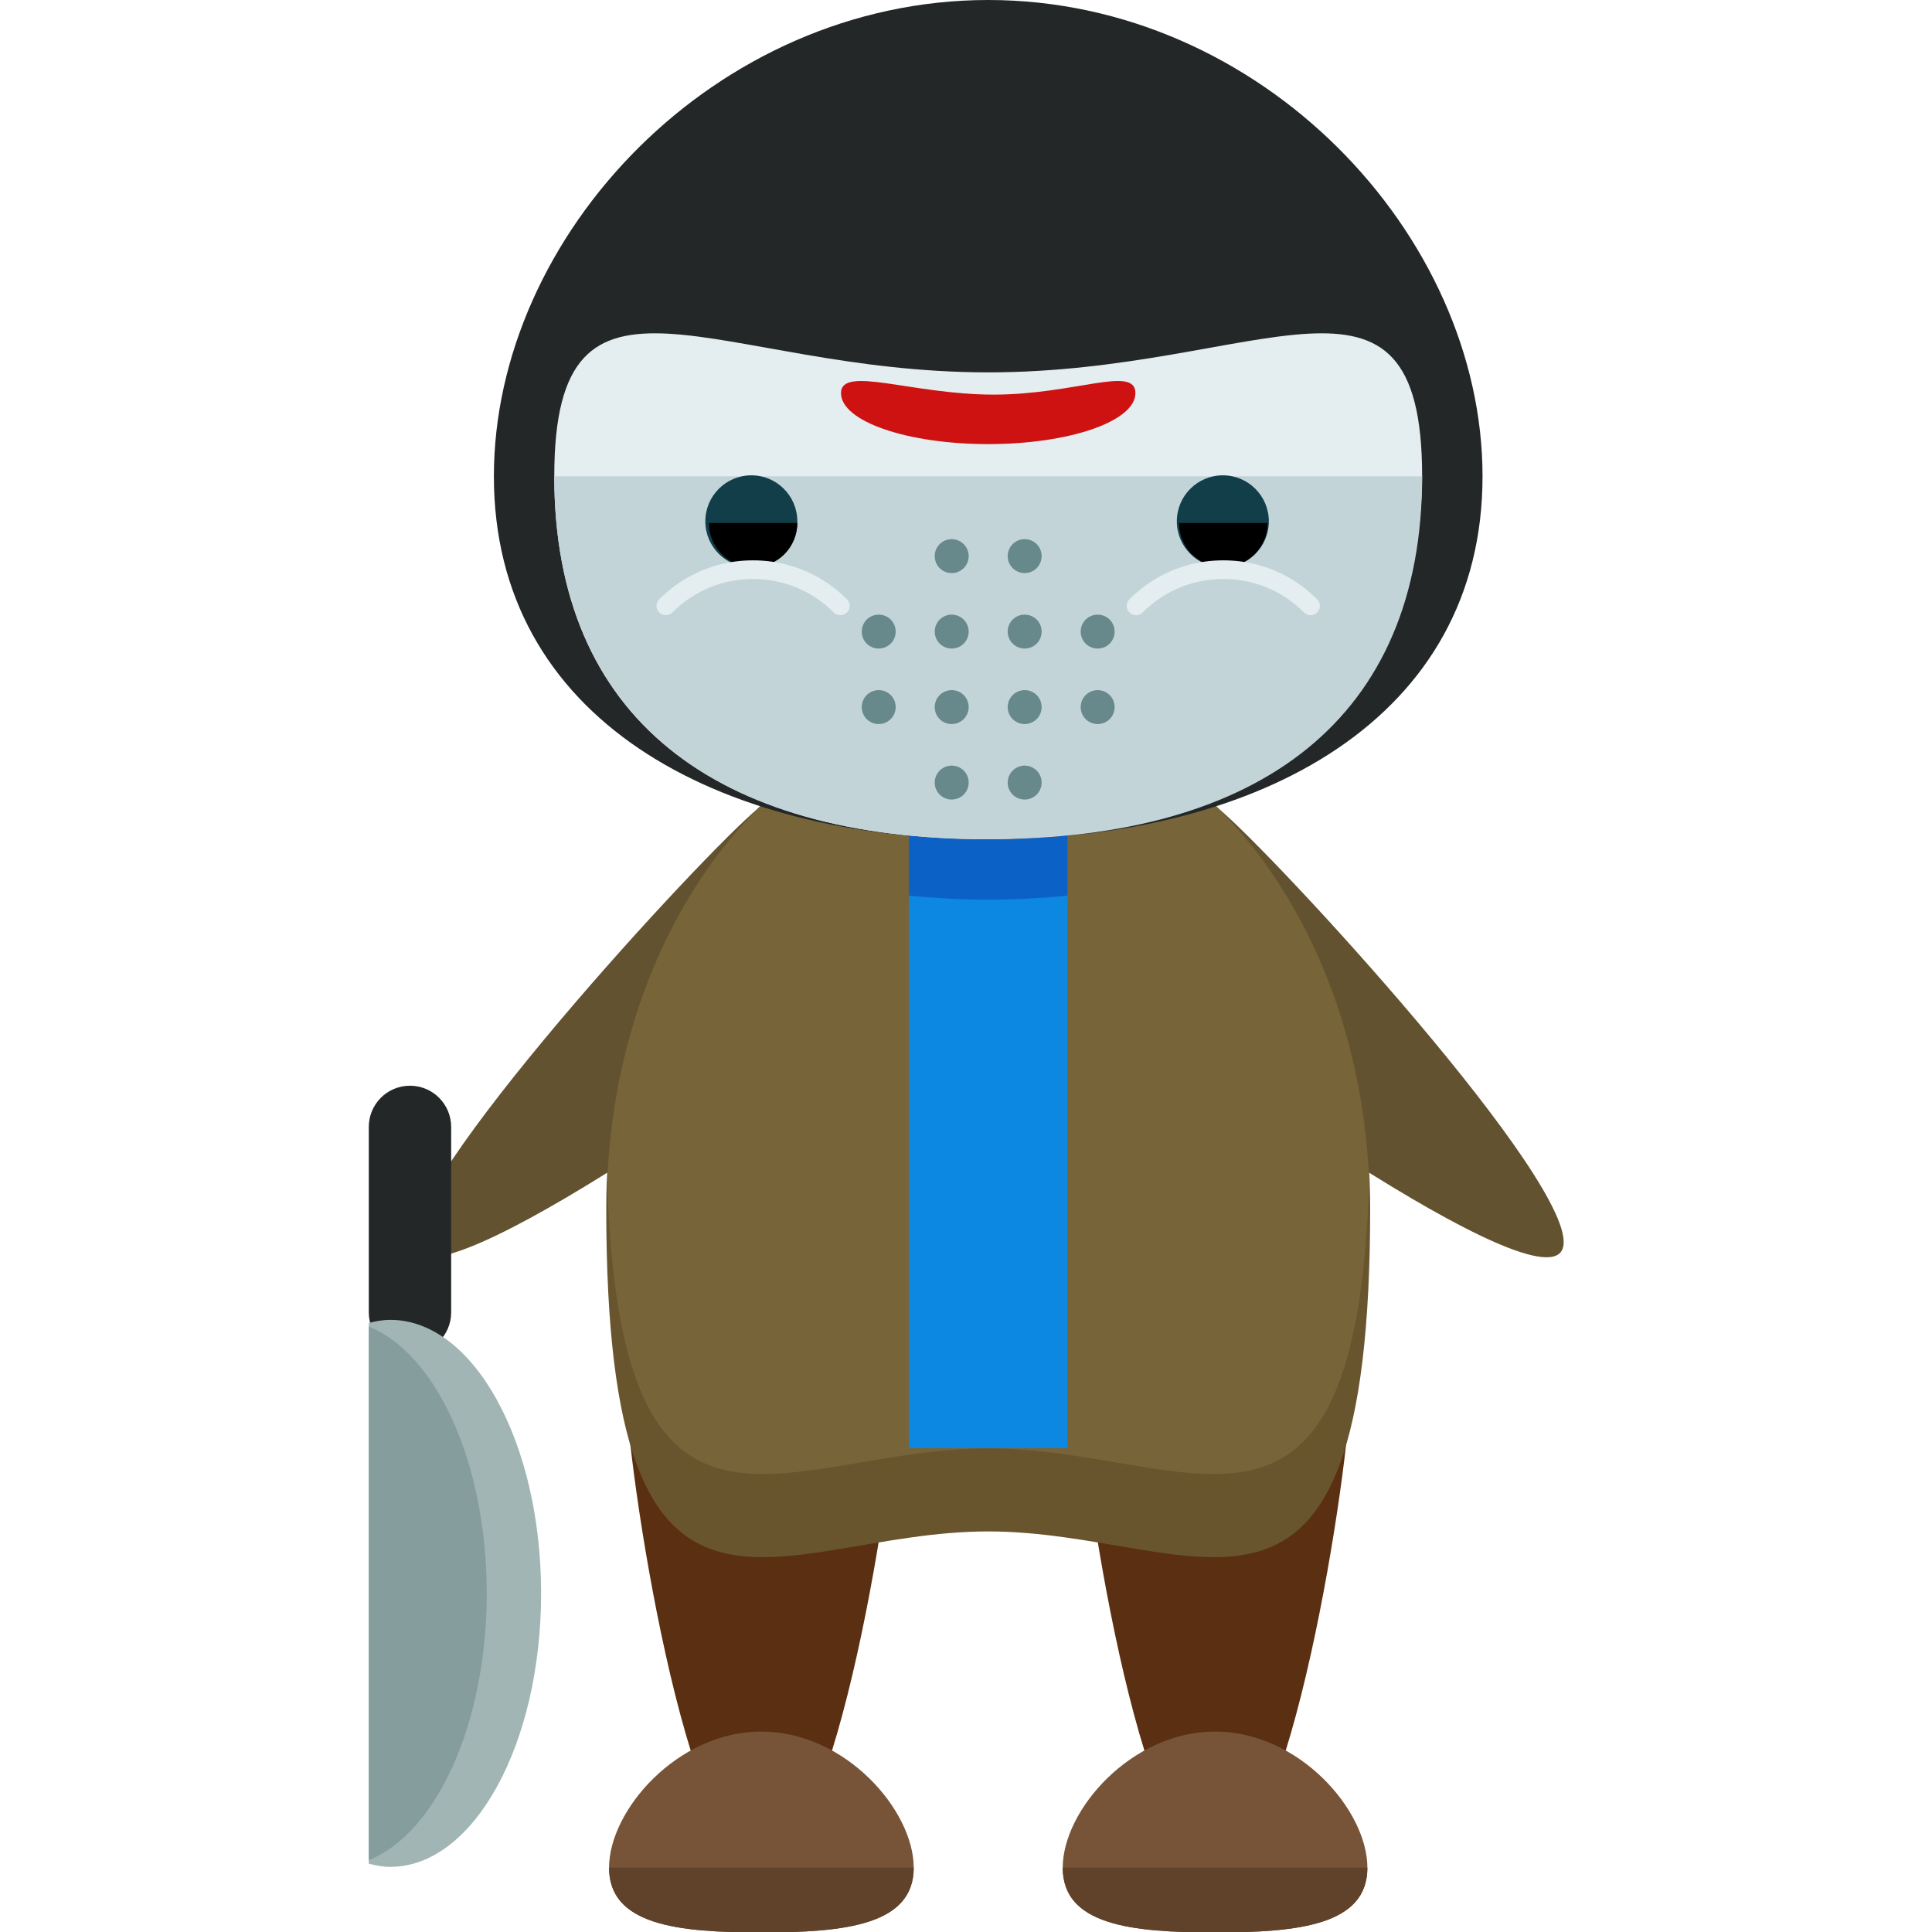 <svg xmlns="http://www.w3.org/2000/svg" viewBox="0 0 504 504">
    <path d="M246.805 203.768c10.027 11.28 3.663 33.296-14.218 49.215-17.881 15.896-114.018 85.031-124.062 73.767-10.012-11.296 69.892-98.706 87.773-114.601 17.857-15.903 40.479-19.653 50.507-8.381zm21.968 0c-10.027 11.28-3.663 33.296 14.218 49.215 17.881 15.896 114.018 85.031 124.062 73.767 10.012-11.296-69.892-98.706-87.773-114.601-17.857-15.903-40.471-19.653-50.507-8.381z" fill="#63522f"/>
    <path d="M233.942 361.905c0 19.511-15.817 124.676-35.336 124.676-19.495 0-35.304-105.173-35.304-124.676 0-19.495 15.817-35.32 35.304-35.32 19.519 0 35.336 15.833 35.336 35.32zm118.358 0c0 19.511-15.817 124.676-35.336 124.676-19.495 0-35.304-105.173-35.304-124.676 0-19.495 15.817-35.32 35.304-35.32 19.52 0 35.336 15.833 35.336 35.32z" fill="#5b2f11"/>
    <path d="M357.436 315.242c0 126.322-44.599 84.259-99.643 84.259-55.028 0-99.643 42.063-99.643-84.259 0-72.231 44.631-130.788 99.643-130.788 55.028.008 99.643 58.565 99.643 130.788z" fill="#68552e"/>
    <path d="M257.793 184.462c-53.279 0-96.681 54.957-99.383 124.014 3.521 107.874 46.663 69.372 99.383 69.372 52.736 0 95.862 38.51 99.383-69.372-2.702-69.057-46.096-124.014-99.383-124.014z" fill="#776439"/>
    <path d="M238.361 487.219c0 14.935-17.802 16.904-39.739 16.904s-39.739-1.969-39.739-16.904 17.802-35.509 39.739-35.509 39.739 20.567 39.739 35.509z" fill="#775437"/>
    <path d="M238.361 487.219c0 14.935-17.802 16.904-39.739 16.904s-39.739-1.969-39.739-16.904" fill="#604129"/>
    <path d="M356.711 487.219c0 14.935-17.802 16.904-39.739 16.904-21.937 0-39.739-1.969-39.739-16.904s17.802-35.509 39.739-35.509c21.938 0 39.739 20.567 39.739 35.509z" fill="#775437"/>
    <path d="M356.711 487.219c0 14.935-17.802 16.904-39.739 16.904-21.937 0-39.739-1.969-39.739-16.904" fill="#604129"/>
    <path fill="#0c87e2" d="M237.116 199.538h41.354v178.215h-41.354z"/>
    <path d="M237.116 233.661c6.751.63 13.627 1.032 20.693 1.032 7.05 0 13.926-.402 20.661-1.032v-34.123h-41.354v34.123z" fill="#0c61c6"/>
    <path d="M386.746 124.258c0 63-57.738 94.681-128.937 94.681-71.215 0-128.969-31.673-128.969-94.681C128.84 61.227 186.594 0 257.809 0c71.199 0 128.937 61.227 128.937 124.258z" fill="#232728"/>
    <path d="M370.992 124.258c0 62.984-62.992 94.681-113.184 94.681-71.215 0-113.215-31.673-113.215-94.681 0-63.031 42-27.12 113.215-27.12 71.2 0 113.184-35.911 113.184 27.12z" fill="#e4edef"/>
    <path d="M370.992 124.258c0 63-41.984 94.681-113.184 94.681-71.215 0-113.215-31.673-113.215-94.681" fill="#c3d4d8"/>
    <circle cx="196" cy="136" r="12" fill="#113e49"/>
    <path d="M208.003 136.428c0 6.388-5.167 11.54-11.54 11.54-6.372 0-11.524-5.152-11.524-11.54"/>
    <path d="M219.22 160.477c-.614 0-1.245-.213-1.725-.709-5.632-5.632-13.107-8.72-21.047-8.72h-.016c-7.94 0-15.399 3.096-21 8.704-.953.953-2.489.985-3.434.016a2.4 2.4 0 0 1-.031-3.419c6.538-6.554 15.218-10.169 24.458-10.169h.016c9.263 0 17.951 3.6 24.505 10.153.937.937.937 2.505 0 3.434-.466.497-1.08.71-1.726.71z" fill="#e4edef"/>
    <circle cx="319" cy="136" r="12" fill="#113e49"/>
    <path d="M307.591 136.428a11.52 11.52 0 0 0 11.54 11.54c6.372 0 11.524-5.152 11.524-11.54"/>
    <path d="M296.374 160.477c.599 0 1.229-.213 1.709-.709 5.632-5.632 13.107-8.72 21.047-8.72h.016c7.94 0 15.415 3.096 21.016 8.704a2.405 2.405 0 0 0 3.434.016c.953-.922.969-2.458.016-3.419-6.506-6.554-15.218-10.169-24.458-10.169h-.016c-9.248 0-17.936 3.6-24.505 10.153-.922.937-.922 2.505 0 3.434.481.497 1.095.71 1.741.71z" fill="#e4edef"/>
    <path d="M233.65 164.769a4.407 4.407 0 0 1-4.419 4.419 4.409 4.409 0 0 1-4.427-4.419 4.415 4.415 0 0 1 4.427-4.427 4.4 4.4 0 0 1 4.419 4.427zm0 19.693a4.407 4.407 0 0 1-4.419 4.419 4.409 4.409 0 0 1-4.427-4.419 4.415 4.415 0 0 1 4.427-4.427 4.399 4.399 0 0 1 4.419 4.427zm19.047-39.385a4.409 4.409 0 0 1-4.427 4.419 4.409 4.409 0 0 1-4.427-4.419 4.415 4.415 0 0 1 4.427-4.427 4.411 4.411 0 0 1 4.427 4.427zm0 19.692a4.409 4.409 0 0 1-4.427 4.419 4.409 4.409 0 0 1-4.427-4.419 4.415 4.415 0 0 1 4.427-4.427 4.412 4.412 0 0 1 4.427 4.427zm0 19.693a4.409 4.409 0 0 1-4.427 4.419 4.409 4.409 0 0 1-4.427-4.419 4.415 4.415 0 0 1 4.427-4.427 4.41 4.41 0 0 1 4.427 4.427zm0 19.692a4.409 4.409 0 0 1-4.427 4.419 4.409 4.409 0 0 1-4.427-4.419 4.415 4.415 0 0 1 4.427-4.427 4.411 4.411 0 0 1 4.427 4.427zm19.03-59.077a4.407 4.407 0 0 1-4.419 4.419 4.409 4.409 0 0 1-4.427-4.419 4.415 4.415 0 0 1 4.427-4.427 4.4 4.4 0 0 1 4.419 4.427zm0 19.692a4.407 4.407 0 0 1-4.419 4.419 4.409 4.409 0 0 1-4.427-4.419 4.415 4.415 0 0 1 4.427-4.427 4.4 4.4 0 0 1 4.419 4.427zm0 19.693a4.407 4.407 0 0 1-4.419 4.419 4.409 4.409 0 0 1-4.427-4.419 4.415 4.415 0 0 1 4.427-4.427 4.399 4.399 0 0 1 4.419 4.427zm0 19.692a4.407 4.407 0 0 1-4.419 4.419 4.409 4.409 0 0 1-4.427-4.419 4.415 4.415 0 0 1 4.427-4.427 4.4 4.4 0 0 1 4.419 4.427zm19.047-39.385c0 2.45-1.969 4.419-4.427 4.419s-4.427-1.969-4.427-4.419c0-2.458 1.977-4.427 4.427-4.427s4.427 1.962 4.427 4.427zm0 19.693c0 2.45-1.969 4.419-4.427 4.419s-4.427-1.969-4.427-4.419c0-2.458 1.977-4.427 4.427-4.427s4.427 1.961 4.427 4.427z" fill="#68898c"/>
    <path d="M296.193 102.558c0 7.341-17.187 13.296-38.4 13.296-21.205 0-38.4-5.955-38.4-13.296s18.597.386 39.818.386c21.205-.008 36.982-7.728 36.982-.386z" fill="#ce1111"/>
    <path d="M106.95 283.231c5.931 0 10.744 4.813 10.744 10.752v48.388c0 5.923-4.813 10.736-10.744 10.736-5.947 0-10.744-4.813-10.744-10.736v-48.388c0-5.94 4.797-10.752 10.744-10.752z" fill="#232728"/>
    <path d="M96.206 486.187c1.827.48 3.702.819 5.616.819 21.725 0 39.337-31.941 39.337-71.357 0-39.385-17.613-71.341-39.337-71.341-1.914 0-3.781.339-5.616.819v141.06z" fill="#a1b5b4"/>
    <path d="M126.973 415.649c0-34.06-13.17-62.511-30.767-69.6v139.217c17.597-7.097 30.767-35.541 30.767-69.617z" fill="#859e9d"/>
</svg>
